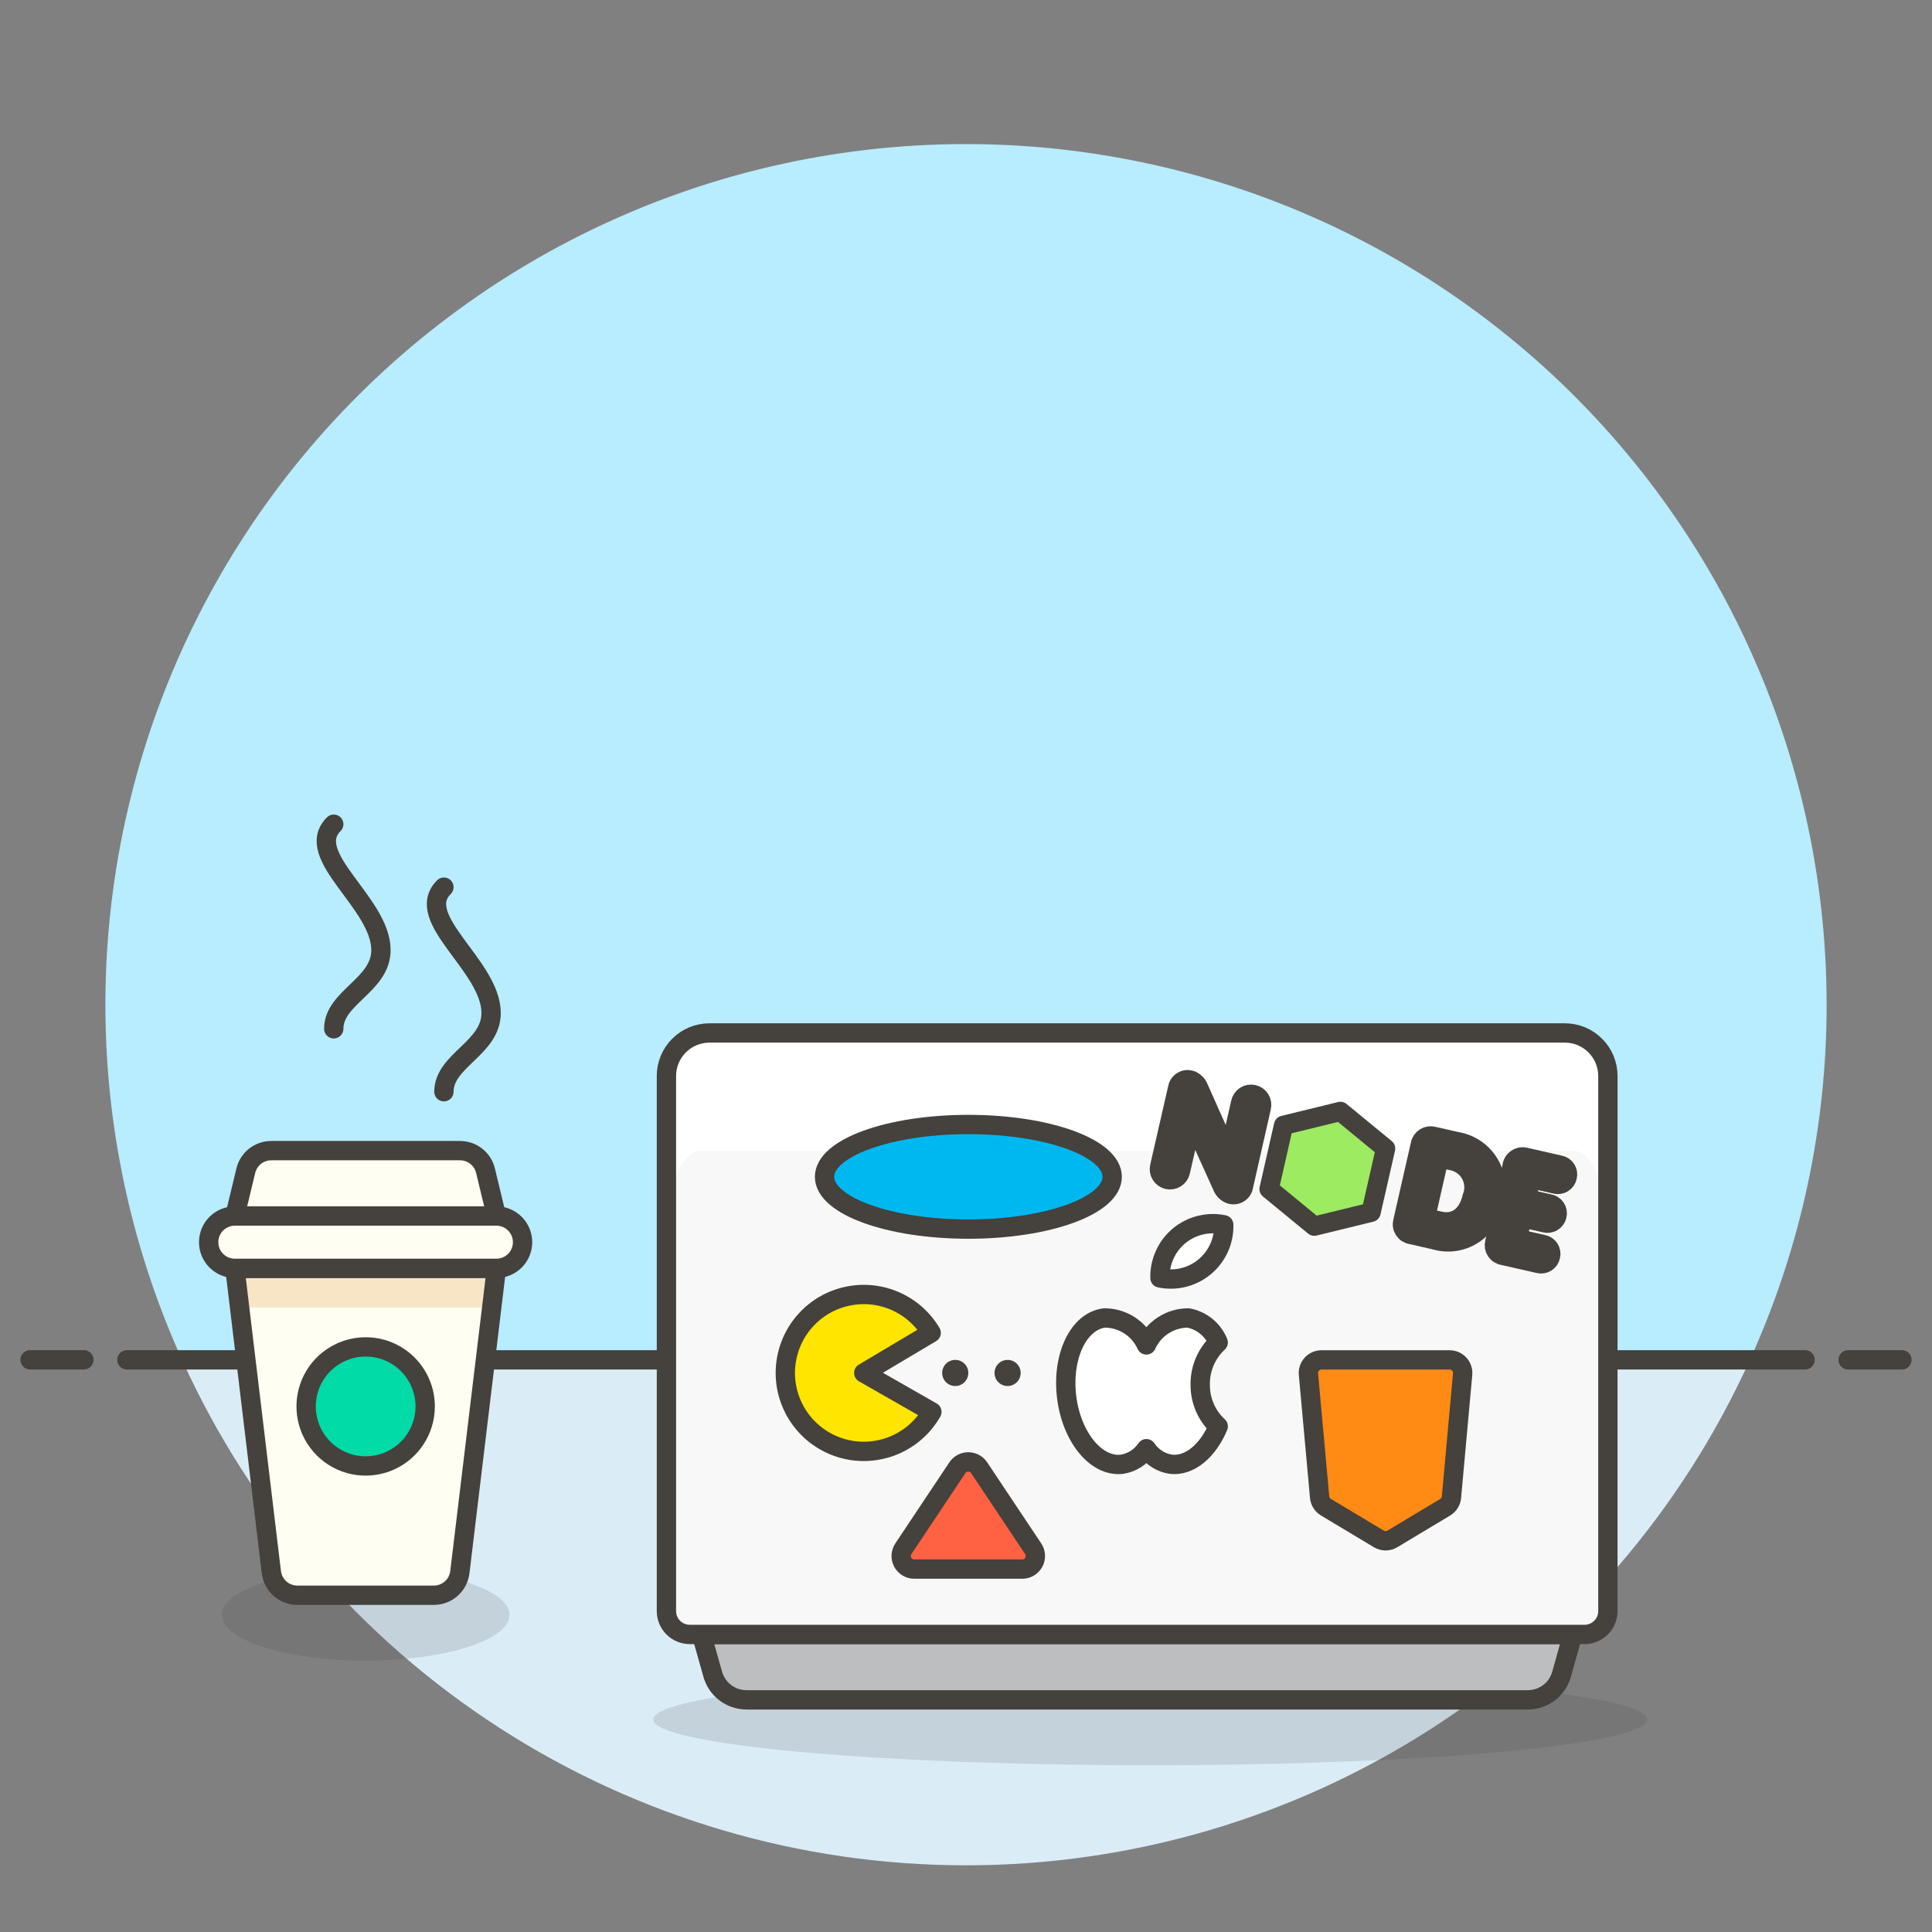 <svg width="100" height="100" viewBox="0 0 100 100" fill="none" xmlns="http://www.w3.org/2000/svg">
<rect x="0" y="0" width="100" height="100" fill="#808080" stroke="none"/>
<path d="M94.546 52.009C94.546 45.36 93.059 38.796 90.193 32.798C87.326 26.799 83.154 21.518 77.981 17.342C72.808 13.166 66.766 10.201 60.297 8.664C53.829 7.127 47.099 7.058 40.601 8.46C34.102 9.863 28 12.703 22.742 16.771C17.483 20.839 13.203 26.033 10.213 31.971C7.223 37.909 5.601 44.441 5.464 51.088C5.327 57.735 6.68 64.328 9.424 70.384H90.576C93.197 64.612 94.55 58.347 94.546 52.009Z" fill="#B8ECFF"/>
<path d="M9.423 70.384C12.957 78.184 18.663 84.8 25.86 89.44C33.056 94.081 41.437 96.548 50 96.548C58.563 96.548 66.944 94.081 74.14 89.44C81.337 84.8 87.043 78.184 90.576 70.384H9.423Z" fill="#DAEDF7"/>
<path d="M6.568 70.384H93.432" stroke="#45413C" stroke-linecap="round" stroke-linejoin="round"/>
<path d="M1.557 70.384H4.341" stroke="#45413C" stroke-linecap="round" stroke-linejoin="round"/>
<path d="M95.659 70.384H98.443" stroke="#45413C" stroke-linecap="round" stroke-linejoin="round"/>
<path opacity="0.15" d="M59.535 91.368C73.739 91.368 85.254 90.307 85.254 88.999C85.254 87.691 73.739 86.63 59.535 86.63C45.331 86.63 33.816 87.691 33.816 88.999C33.816 90.307 45.331 91.368 59.535 91.368Z" fill="#45413C"/>
<path d="M81.404 84.599H36.311L36.876 86.604C36.974 86.998 37.2 87.348 37.52 87.598C37.84 87.848 38.235 87.984 38.641 87.984H79.078C79.483 87.984 79.877 87.848 80.197 87.599C80.516 87.35 80.743 87 80.841 86.607L81.404 84.599Z" fill="#BDBEC0" stroke="#45413C" stroke-linejoin="round"/>
<path d="M83.224 83.389C83.224 83.71 83.096 84.018 82.869 84.245C82.642 84.472 82.334 84.599 82.013 84.599H35.704C35.383 84.599 35.075 84.472 34.848 84.245C34.621 84.018 34.494 83.71 34.494 83.389V55.694C34.494 55.103 34.728 54.536 35.146 54.119C35.564 53.701 36.13 53.466 36.721 53.466H80.997C81.588 53.466 82.154 53.701 82.572 54.119C82.99 54.536 83.224 55.103 83.224 55.694V83.389Z" fill="#F8F8F8"/>
<path d="M83.224 55.694C83.224 55.103 82.99 54.536 82.572 54.119C82.154 53.701 81.588 53.466 80.997 53.466H36.721C36.13 53.466 35.564 53.701 35.146 54.119C34.728 54.536 34.494 55.103 34.494 55.694V62.735C34.494 61.76 35.284 59.557 36.26 59.557H81.458C82.434 59.557 83.224 61.76 83.224 62.735V55.694Z" fill="white"/>
<path d="M83.224 83.389C83.224 83.71 83.096 84.018 82.869 84.245C82.642 84.472 82.334 84.599 82.013 84.599H35.704C35.383 84.599 35.075 84.472 34.848 84.245C34.621 84.018 34.494 83.71 34.494 83.389V55.694C34.494 55.103 34.728 54.536 35.146 54.119C35.564 53.701 36.13 53.466 36.721 53.466H80.997C81.588 53.466 82.154 53.701 82.572 54.119C82.99 54.536 83.224 55.103 83.224 55.694V83.389Z" stroke="#45413C" stroke-linejoin="round"/>
<path d="M62.123 71.658C62.118 71.251 62.199 70.847 62.359 70.474C62.52 70.1 62.757 69.764 63.055 69.487C62.924 69.163 62.714 68.877 62.444 68.656C62.174 68.434 61.852 68.283 61.509 68.218C61.051 68.215 60.602 68.346 60.216 68.594C59.831 68.841 59.525 69.195 59.337 69.613C59.148 69.195 58.843 68.841 58.457 68.594C58.071 68.346 57.622 68.215 57.164 68.218C55.828 68.377 54.957 70.201 55.207 72.292C55.458 74.384 56.739 75.948 58.069 75.79C58.325 75.751 58.569 75.659 58.788 75.52C59.006 75.381 59.193 75.199 59.337 74.984C59.481 75.199 59.668 75.381 59.886 75.52C60.105 75.659 60.349 75.751 60.605 75.79C61.578 75.902 62.523 75.093 63.055 73.83C62.756 73.554 62.519 73.217 62.358 72.843C62.198 72.469 62.118 72.065 62.123 71.658Z" fill="white" stroke="#45413C" stroke-linejoin="round"/>
<path d="M61.025 63.97C60.708 64.236 60.455 64.569 60.285 64.945C60.114 65.322 60.03 65.732 60.039 66.145C60.444 66.23 60.863 66.222 61.264 66.122C61.665 66.022 62.038 65.833 62.356 65.568C62.674 65.303 62.927 64.97 63.098 64.594C63.269 64.217 63.352 63.807 63.341 63.393C62.937 63.31 62.519 63.318 62.118 63.418C61.717 63.518 61.343 63.707 61.025 63.97Z" fill="white" stroke="#45413C" stroke-linejoin="round"/>
<path d="M49.554 75.969L46.758 80.164C46.69 80.266 46.651 80.384 46.645 80.506C46.64 80.629 46.667 80.751 46.725 80.859C46.783 80.966 46.869 81.057 46.974 81.12C47.079 81.183 47.199 81.216 47.322 81.216H52.914C53.037 81.216 53.157 81.183 53.262 81.12C53.367 81.057 53.453 80.966 53.511 80.859C53.569 80.751 53.596 80.629 53.591 80.506C53.585 80.384 53.546 80.266 53.478 80.164L50.681 75.969C50.62 75.876 50.536 75.8 50.438 75.747C50.339 75.694 50.23 75.667 50.118 75.667C50.007 75.667 49.897 75.694 49.798 75.747C49.7 75.8 49.616 75.876 49.554 75.969Z" fill="#FF6242" stroke="#45413C" stroke-linecap="round" stroke-linejoin="round"/>
<path d="M44.708 71.063L48.234 73.078C47.791 73.852 47.105 74.46 46.283 74.806C45.46 75.151 44.547 75.217 43.683 74.992C42.82 74.766 42.055 74.263 41.506 73.559C40.958 72.855 40.656 71.99 40.648 71.098C40.641 70.206 40.927 69.336 41.463 68.623C41.999 67.909 42.756 67.393 43.615 67.153C44.474 66.912 45.389 66.962 46.217 67.293C47.046 67.625 47.742 68.22 48.198 68.987L44.708 71.063Z" fill="#FFE500" stroke="#45413C" stroke-linecap="round" stroke-linejoin="round"/>
<path d="M49.443 71.183C49.411 71.183 49.381 71.171 49.358 71.148C49.336 71.125 49.323 71.095 49.323 71.063C49.323 71.031 49.336 71.001 49.358 70.978C49.381 70.955 49.411 70.943 49.443 70.943C49.475 70.943 49.506 70.955 49.528 70.978C49.551 71.001 49.563 71.031 49.563 71.063C49.563 71.095 49.551 71.126 49.528 71.148C49.506 71.171 49.475 71.183 49.443 71.183Z" fill="#FFE500"/>
<path d="M49.443 70.387C49.309 70.387 49.178 70.427 49.067 70.501C48.956 70.576 48.869 70.681 48.818 70.805C48.766 70.929 48.753 71.065 48.779 71.197C48.805 71.328 48.87 71.448 48.965 71.543C49.06 71.638 49.18 71.702 49.312 71.728C49.443 71.754 49.579 71.741 49.703 71.689C49.827 71.638 49.932 71.551 50.007 71.439C50.081 71.328 50.12 71.197 50.12 71.063C50.12 70.974 50.103 70.886 50.069 70.804C50.035 70.722 49.985 70.647 49.922 70.585C49.859 70.522 49.784 70.472 49.702 70.438C49.62 70.404 49.532 70.387 49.443 70.387Z" fill="#45413C"/>
<path d="M52.154 71.183C52.13 71.183 52.107 71.177 52.087 71.163C52.067 71.15 52.051 71.132 52.042 71.11C52.033 71.088 52.03 71.064 52.035 71.04C52.039 71.017 52.05 70.995 52.067 70.978C52.084 70.961 52.105 70.95 52.129 70.945C52.152 70.94 52.176 70.943 52.198 70.952C52.221 70.961 52.239 70.976 52.252 70.996C52.266 71.016 52.273 71.039 52.273 71.063C52.273 71.095 52.26 71.125 52.238 71.148C52.216 71.17 52.185 71.183 52.154 71.183Z" fill="#FFE500"/>
<path d="M52.153 70.387C52.019 70.387 51.888 70.427 51.776 70.501C51.665 70.576 51.578 70.681 51.527 70.805C51.476 70.929 51.462 71.065 51.489 71.197C51.515 71.328 51.58 71.448 51.674 71.543C51.769 71.638 51.89 71.702 52.021 71.728C52.153 71.754 52.289 71.741 52.413 71.689C52.536 71.638 52.642 71.551 52.716 71.439C52.79 71.328 52.83 71.197 52.83 71.063C52.829 70.884 52.758 70.712 52.631 70.585C52.504 70.458 52.332 70.387 52.153 70.387Z" fill="#45413C"/>
<path d="M74.807 78.011L72.067 79.655C71.962 79.718 71.841 79.752 71.718 79.752C71.595 79.752 71.475 79.718 71.37 79.655L68.629 78.011C68.538 77.956 68.46 77.88 68.404 77.79C68.347 77.7 68.312 77.597 68.303 77.491L67.725 71.127C67.716 71.033 67.727 70.939 67.757 70.849C67.787 70.76 67.835 70.678 67.899 70.609C67.962 70.54 68.039 70.484 68.125 70.446C68.211 70.408 68.304 70.388 68.398 70.388H75.038C75.131 70.389 75.224 70.409 75.309 70.448C75.394 70.486 75.471 70.542 75.534 70.611C75.597 70.68 75.644 70.762 75.674 70.851C75.704 70.939 75.715 71.033 75.706 71.127L75.128 77.491C75.119 77.597 75.085 77.699 75.029 77.789C74.974 77.879 74.898 77.955 74.807 78.011Z" fill="#FF8A14" stroke="#45413C" stroke-linecap="round" stroke-linejoin="round"/>
<path d="M60.95 56.339C60.961 56.264 60.986 56.193 61.027 56.129C61.066 56.065 61.12 56.011 61.183 55.97C61.245 55.929 61.316 55.901 61.391 55.89C61.465 55.878 61.541 55.883 61.613 55.903C61.783 55.958 61.925 56.078 62.008 56.237L63.586 59.777H63.601L64.216 57.079C64.23 57.007 64.259 56.939 64.3 56.878C64.341 56.817 64.394 56.766 64.455 56.726C64.517 56.686 64.586 56.659 64.658 56.646C64.73 56.633 64.805 56.635 64.876 56.651C64.948 56.667 65.015 56.698 65.075 56.741C65.134 56.784 65.184 56.838 65.223 56.901C65.261 56.963 65.286 57.033 65.297 57.105C65.308 57.178 65.304 57.252 65.286 57.323L64.366 61.381C64.356 61.456 64.33 61.529 64.29 61.593C64.25 61.657 64.196 61.712 64.132 61.753C64.069 61.795 63.997 61.822 63.922 61.833C63.847 61.844 63.77 61.839 63.698 61.818C63.528 61.761 63.386 61.642 63.302 61.483L61.719 57.982H61.704L61.097 60.638C61.081 60.709 61.052 60.776 61.01 60.835C60.968 60.894 60.915 60.944 60.854 60.982C60.793 61.021 60.724 61.047 60.653 61.059C60.582 61.072 60.509 61.07 60.438 61.054C60.367 61.038 60.301 61.008 60.242 60.966C60.183 60.924 60.132 60.871 60.094 60.81C60.055 60.749 60.029 60.681 60.017 60.609C60.005 60.538 60.007 60.465 60.023 60.394L60.95 56.339Z" fill="#45413C"/>
<path d="M73.518 59.238C73.531 59.164 73.56 59.094 73.602 59.032C73.644 58.97 73.698 58.917 73.762 58.877C73.826 58.837 73.897 58.811 73.971 58.8C74.046 58.789 74.121 58.794 74.194 58.814L75.379 59.084C75.729 59.139 76.062 59.27 76.356 59.468C76.65 59.666 76.897 59.926 77.08 60.23C77.263 60.533 77.377 60.873 77.414 61.226C77.452 61.578 77.411 61.934 77.296 62.27C77.246 62.603 77.124 62.922 76.939 63.206C76.755 63.488 76.513 63.729 76.228 63.91C75.943 64.091 75.623 64.21 75.288 64.257C74.954 64.305 74.614 64.28 74.29 64.185L73.052 63.902C72.977 63.892 72.905 63.865 72.841 63.825C72.777 63.785 72.722 63.731 72.68 63.668C72.638 63.605 72.609 63.534 72.597 63.459C72.584 63.384 72.588 63.307 72.607 63.234L73.518 59.238ZM73.781 63.031L74.5 63.2C75.421 63.41 75.996 62.828 76.192 61.975C76.269 61.782 76.303 61.574 76.29 61.366C76.277 61.158 76.218 60.956 76.117 60.774C76.016 60.592 75.876 60.435 75.706 60.314C75.537 60.193 75.343 60.111 75.138 60.075L74.488 59.927L73.781 63.031Z" fill="#45413C"/>
<path d="M78.26 60.394C78.266 60.313 78.29 60.234 78.33 60.164C78.37 60.093 78.425 60.032 78.492 59.984C78.558 59.937 78.633 59.905 78.714 59.89C78.793 59.875 78.876 59.878 78.954 59.899L80.725 60.303C80.793 60.313 80.858 60.338 80.915 60.375C80.973 60.413 81.021 60.461 81.059 60.519C81.096 60.576 81.121 60.641 81.132 60.708C81.142 60.776 81.138 60.845 81.121 60.911C81.107 60.978 81.08 61.041 81.04 61.097C81.001 61.152 80.951 61.199 80.893 61.235C80.834 61.27 80.769 61.293 80.702 61.302C80.635 61.311 80.566 61.306 80.5 61.288L79.244 61.002L79.008 62.045L80.18 62.309C80.248 62.319 80.314 62.343 80.372 62.38C80.431 62.417 80.481 62.466 80.52 62.524C80.558 62.581 80.584 62.646 80.596 62.715C80.608 62.783 80.605 62.853 80.588 62.92C80.573 62.987 80.545 63.051 80.504 63.107C80.464 63.162 80.412 63.209 80.353 63.244C80.294 63.279 80.228 63.302 80.16 63.31C80.091 63.319 80.022 63.314 79.956 63.294L78.784 63.027L78.537 64.113L79.858 64.413C79.925 64.424 79.99 64.449 80.047 64.486C80.105 64.524 80.154 64.573 80.191 64.63C80.228 64.688 80.253 64.752 80.264 64.82C80.274 64.887 80.271 64.957 80.253 65.023C80.239 65.089 80.212 65.152 80.173 65.208C80.133 65.263 80.083 65.31 80.025 65.346C79.967 65.381 79.903 65.404 79.835 65.413C79.768 65.423 79.699 65.418 79.634 65.4L77.793 64.981C77.72 64.969 77.651 64.941 77.589 64.9C77.527 64.86 77.474 64.807 77.434 64.744C77.394 64.682 77.367 64.612 77.355 64.539C77.344 64.466 77.347 64.392 77.365 64.32L78.26 60.394Z" fill="#45413C"/>
<path d="M60.95 56.339C60.961 56.264 60.986 56.193 61.027 56.129C61.066 56.065 61.12 56.011 61.183 55.97C61.245 55.929 61.316 55.901 61.391 55.89C61.465 55.878 61.541 55.883 61.613 55.903C61.783 55.958 61.925 56.078 62.008 56.237L63.586 59.777H63.601L64.216 57.079C64.23 57.007 64.259 56.939 64.3 56.878C64.341 56.817 64.394 56.766 64.455 56.726C64.517 56.686 64.586 56.659 64.658 56.646C64.73 56.633 64.805 56.635 64.876 56.651C64.948 56.667 65.015 56.698 65.075 56.741C65.134 56.784 65.184 56.838 65.223 56.901C65.261 56.963 65.286 57.033 65.297 57.105C65.308 57.178 65.304 57.252 65.286 57.323L64.366 61.381C64.356 61.456 64.33 61.529 64.29 61.593C64.25 61.657 64.196 61.712 64.132 61.753C64.069 61.795 63.997 61.822 63.922 61.833C63.847 61.844 63.77 61.839 63.698 61.818C63.528 61.761 63.386 61.642 63.302 61.483L61.719 57.982H61.704L61.097 60.638C61.081 60.709 61.052 60.776 61.01 60.835C60.968 60.894 60.915 60.944 60.854 60.982C60.793 61.021 60.724 61.047 60.653 61.059C60.582 61.072 60.509 61.07 60.438 61.054C60.367 61.038 60.301 61.008 60.242 60.966C60.183 60.924 60.132 60.871 60.094 60.81C60.055 60.749 60.029 60.681 60.017 60.609C60.005 60.538 60.007 60.465 60.023 60.394L60.95 56.339Z" stroke="#45413C"/>
<path d="M73.518 59.238C73.531 59.164 73.56 59.094 73.602 59.032C73.644 58.97 73.698 58.917 73.762 58.877C73.826 58.837 73.897 58.811 73.971 58.8C74.046 58.789 74.121 58.794 74.194 58.814L75.379 59.084C75.729 59.139 76.062 59.27 76.356 59.468C76.65 59.666 76.897 59.926 77.08 60.23C77.263 60.533 77.377 60.873 77.414 61.226C77.452 61.578 77.411 61.934 77.296 62.27C77.246 62.603 77.124 62.922 76.939 63.206C76.755 63.488 76.513 63.729 76.228 63.91C75.943 64.091 75.623 64.21 75.288 64.257C74.954 64.305 74.614 64.28 74.29 64.185L73.052 63.902C72.977 63.892 72.905 63.865 72.841 63.825C72.777 63.785 72.722 63.731 72.68 63.668C72.638 63.605 72.609 63.534 72.597 63.459C72.584 63.384 72.588 63.307 72.607 63.234L73.518 59.238ZM73.781 63.031L74.5 63.2C75.421 63.41 75.996 62.828 76.192 61.975C76.269 61.782 76.303 61.574 76.29 61.366C76.277 61.158 76.218 60.956 76.117 60.774C76.016 60.592 75.876 60.435 75.706 60.314C75.537 60.193 75.343 60.111 75.138 60.075L74.488 59.927L73.781 63.031Z" stroke="#45413C"/>
<path d="M78.26 60.394C78.266 60.313 78.29 60.234 78.33 60.164C78.37 60.093 78.425 60.032 78.492 59.984C78.558 59.937 78.633 59.905 78.714 59.89C78.793 59.875 78.876 59.878 78.954 59.899L80.725 60.303C80.793 60.313 80.858 60.338 80.915 60.375C80.973 60.413 81.021 60.461 81.059 60.519C81.096 60.576 81.121 60.641 81.132 60.708C81.142 60.776 81.138 60.845 81.121 60.911C81.107 60.978 81.08 61.041 81.04 61.097C81.001 61.152 80.951 61.199 80.893 61.235C80.834 61.27 80.769 61.293 80.702 61.302C80.635 61.311 80.566 61.306 80.5 61.288L79.244 61.002L79.008 62.045L80.18 62.309C80.248 62.319 80.314 62.343 80.372 62.38C80.431 62.417 80.481 62.466 80.52 62.524C80.558 62.581 80.584 62.646 80.596 62.715C80.608 62.783 80.605 62.853 80.588 62.92C80.573 62.987 80.545 63.051 80.504 63.107C80.464 63.162 80.412 63.209 80.353 63.244C80.294 63.279 80.228 63.302 80.16 63.31C80.091 63.319 80.022 63.314 79.956 63.294L78.784 63.027L78.537 64.113L79.858 64.413C79.925 64.424 79.99 64.449 80.047 64.486C80.105 64.524 80.154 64.573 80.191 64.63C80.228 64.688 80.253 64.752 80.264 64.82C80.274 64.887 80.271 64.957 80.253 65.023C80.239 65.089 80.212 65.152 80.173 65.208C80.133 65.263 80.083 65.31 80.025 65.346C79.967 65.381 79.903 65.404 79.835 65.413C79.768 65.423 79.699 65.418 79.634 65.4L77.793 64.981C77.72 64.969 77.651 64.941 77.589 64.9C77.527 64.86 77.474 64.807 77.434 64.744C77.394 64.682 77.367 64.612 77.355 64.539C77.344 64.466 77.347 64.392 77.365 64.32L78.26 60.394Z" stroke="#45413C"/>
<path d="M66.438 58.246L69.379 57.527L71.718 59.448L70.966 62.747L68.026 63.466L65.688 61.545L66.438 58.246Z" fill="#9CEB60" stroke="#45413C" stroke-linecap="round" stroke-linejoin="round"/>
<path d="M50.123 63.618C54.234 63.618 57.567 62.406 57.567 60.911C57.567 59.416 54.234 58.204 50.123 58.204C46.011 58.204 42.678 59.416 42.678 60.911C42.678 62.406 46.011 63.618 50.123 63.618Z" fill="#00B8F0" stroke="#45413C" stroke-linecap="round" stroke-linejoin="round"/>
<path d="M22.977 45.919C21.347 47.547 25.42 49.991 25.42 52.434C25.42 54.256 22.977 54.884 22.977 56.507" stroke="#45413C" stroke-linecap="round" stroke-linejoin="round"/>
<path d="M17.275 42.661C15.645 44.29 19.718 46.733 19.718 49.177C19.718 50.998 17.275 51.62 17.275 53.249" stroke="#45413C" stroke-linecap="round" stroke-linejoin="round"/>
<path opacity="0.15" d="M18.926 85.953C23.038 85.953 26.371 84.893 26.371 83.585C26.371 82.276 23.038 81.216 18.926 81.216C14.815 81.216 11.482 82.276 11.482 83.585C11.482 84.893 14.815 85.953 18.926 85.953Z" fill="#45413C"/>
<path d="M22.463 82.569H15.389C15.058 82.569 14.739 82.447 14.491 82.227C14.243 82.008 14.085 81.705 14.045 81.376L12.159 65.65H25.695L23.802 81.377C23.762 81.705 23.604 82.007 23.358 82.226C23.111 82.446 22.793 82.568 22.463 82.569Z" fill="#FFFEF2"/>
<path d="M12.401 67.679H25.451L25.695 65.648H12.159L12.401 67.679Z" fill="#F7E5C6"/>
<path d="M22.463 82.569H15.389C15.058 82.569 14.739 82.447 14.491 82.227C14.243 82.008 14.085 81.705 14.045 81.376L12.159 65.65H25.695L23.802 81.377C23.762 81.705 23.604 82.007 23.358 82.226C23.111 82.446 22.793 82.568 22.463 82.569Z" stroke="#45413C" stroke-linejoin="round"/>
<path d="M25.695 65.65H12.159C11.98 65.65 11.804 65.616 11.639 65.548C11.474 65.48 11.324 65.381 11.198 65.255C11.072 65.129 10.972 64.979 10.903 64.815C10.835 64.65 10.8 64.474 10.8 64.295C10.8 64.117 10.835 63.941 10.903 63.777C10.971 63.612 11.07 63.463 11.196 63.337C11.322 63.212 11.471 63.112 11.636 63.044C11.8 62.976 11.976 62.941 12.154 62.941H25.695C25.873 62.941 26.049 62.976 26.213 63.044C26.377 63.112 26.526 63.212 26.652 63.338C26.778 63.464 26.877 63.613 26.945 63.777C27.013 63.941 27.048 64.118 27.048 64.295C27.048 64.473 27.013 64.649 26.945 64.814C26.877 64.978 26.778 65.127 26.652 65.253C26.526 65.379 26.377 65.478 26.213 65.546C26.049 65.615 25.873 65.65 25.695 65.65Z" fill="#FFFEF2" stroke="#45413C" stroke-linejoin="round"/>
<path d="M25.695 62.941H12.159L12.723 60.595C12.794 60.299 12.963 60.036 13.201 59.847C13.44 59.659 13.735 59.557 14.04 59.557H23.814C24.118 59.557 24.413 59.66 24.652 59.848C24.89 60.036 25.059 60.299 25.13 60.595L25.695 62.941Z" fill="#FFFEF2" stroke="#45413C" stroke-linejoin="round"/>
<path d="M22.008 72.796C22.008 73.405 21.827 74.001 21.489 74.508C21.15 75.015 20.669 75.41 20.105 75.644C19.542 75.877 18.922 75.938 18.325 75.819C17.727 75.7 17.177 75.406 16.747 74.975C16.316 74.544 16.022 73.994 15.904 73.396C15.785 72.798 15.846 72.179 16.08 71.615C16.314 71.052 16.709 70.571 17.216 70.233C17.724 69.895 18.32 69.715 18.93 69.715C19.746 69.716 20.529 70.041 21.106 70.618C21.683 71.196 22.008 71.979 22.008 72.796Z" fill="#00DBA8" stroke="#45413C" stroke-linecap="round" stroke-linejoin="round"/>
</svg>
